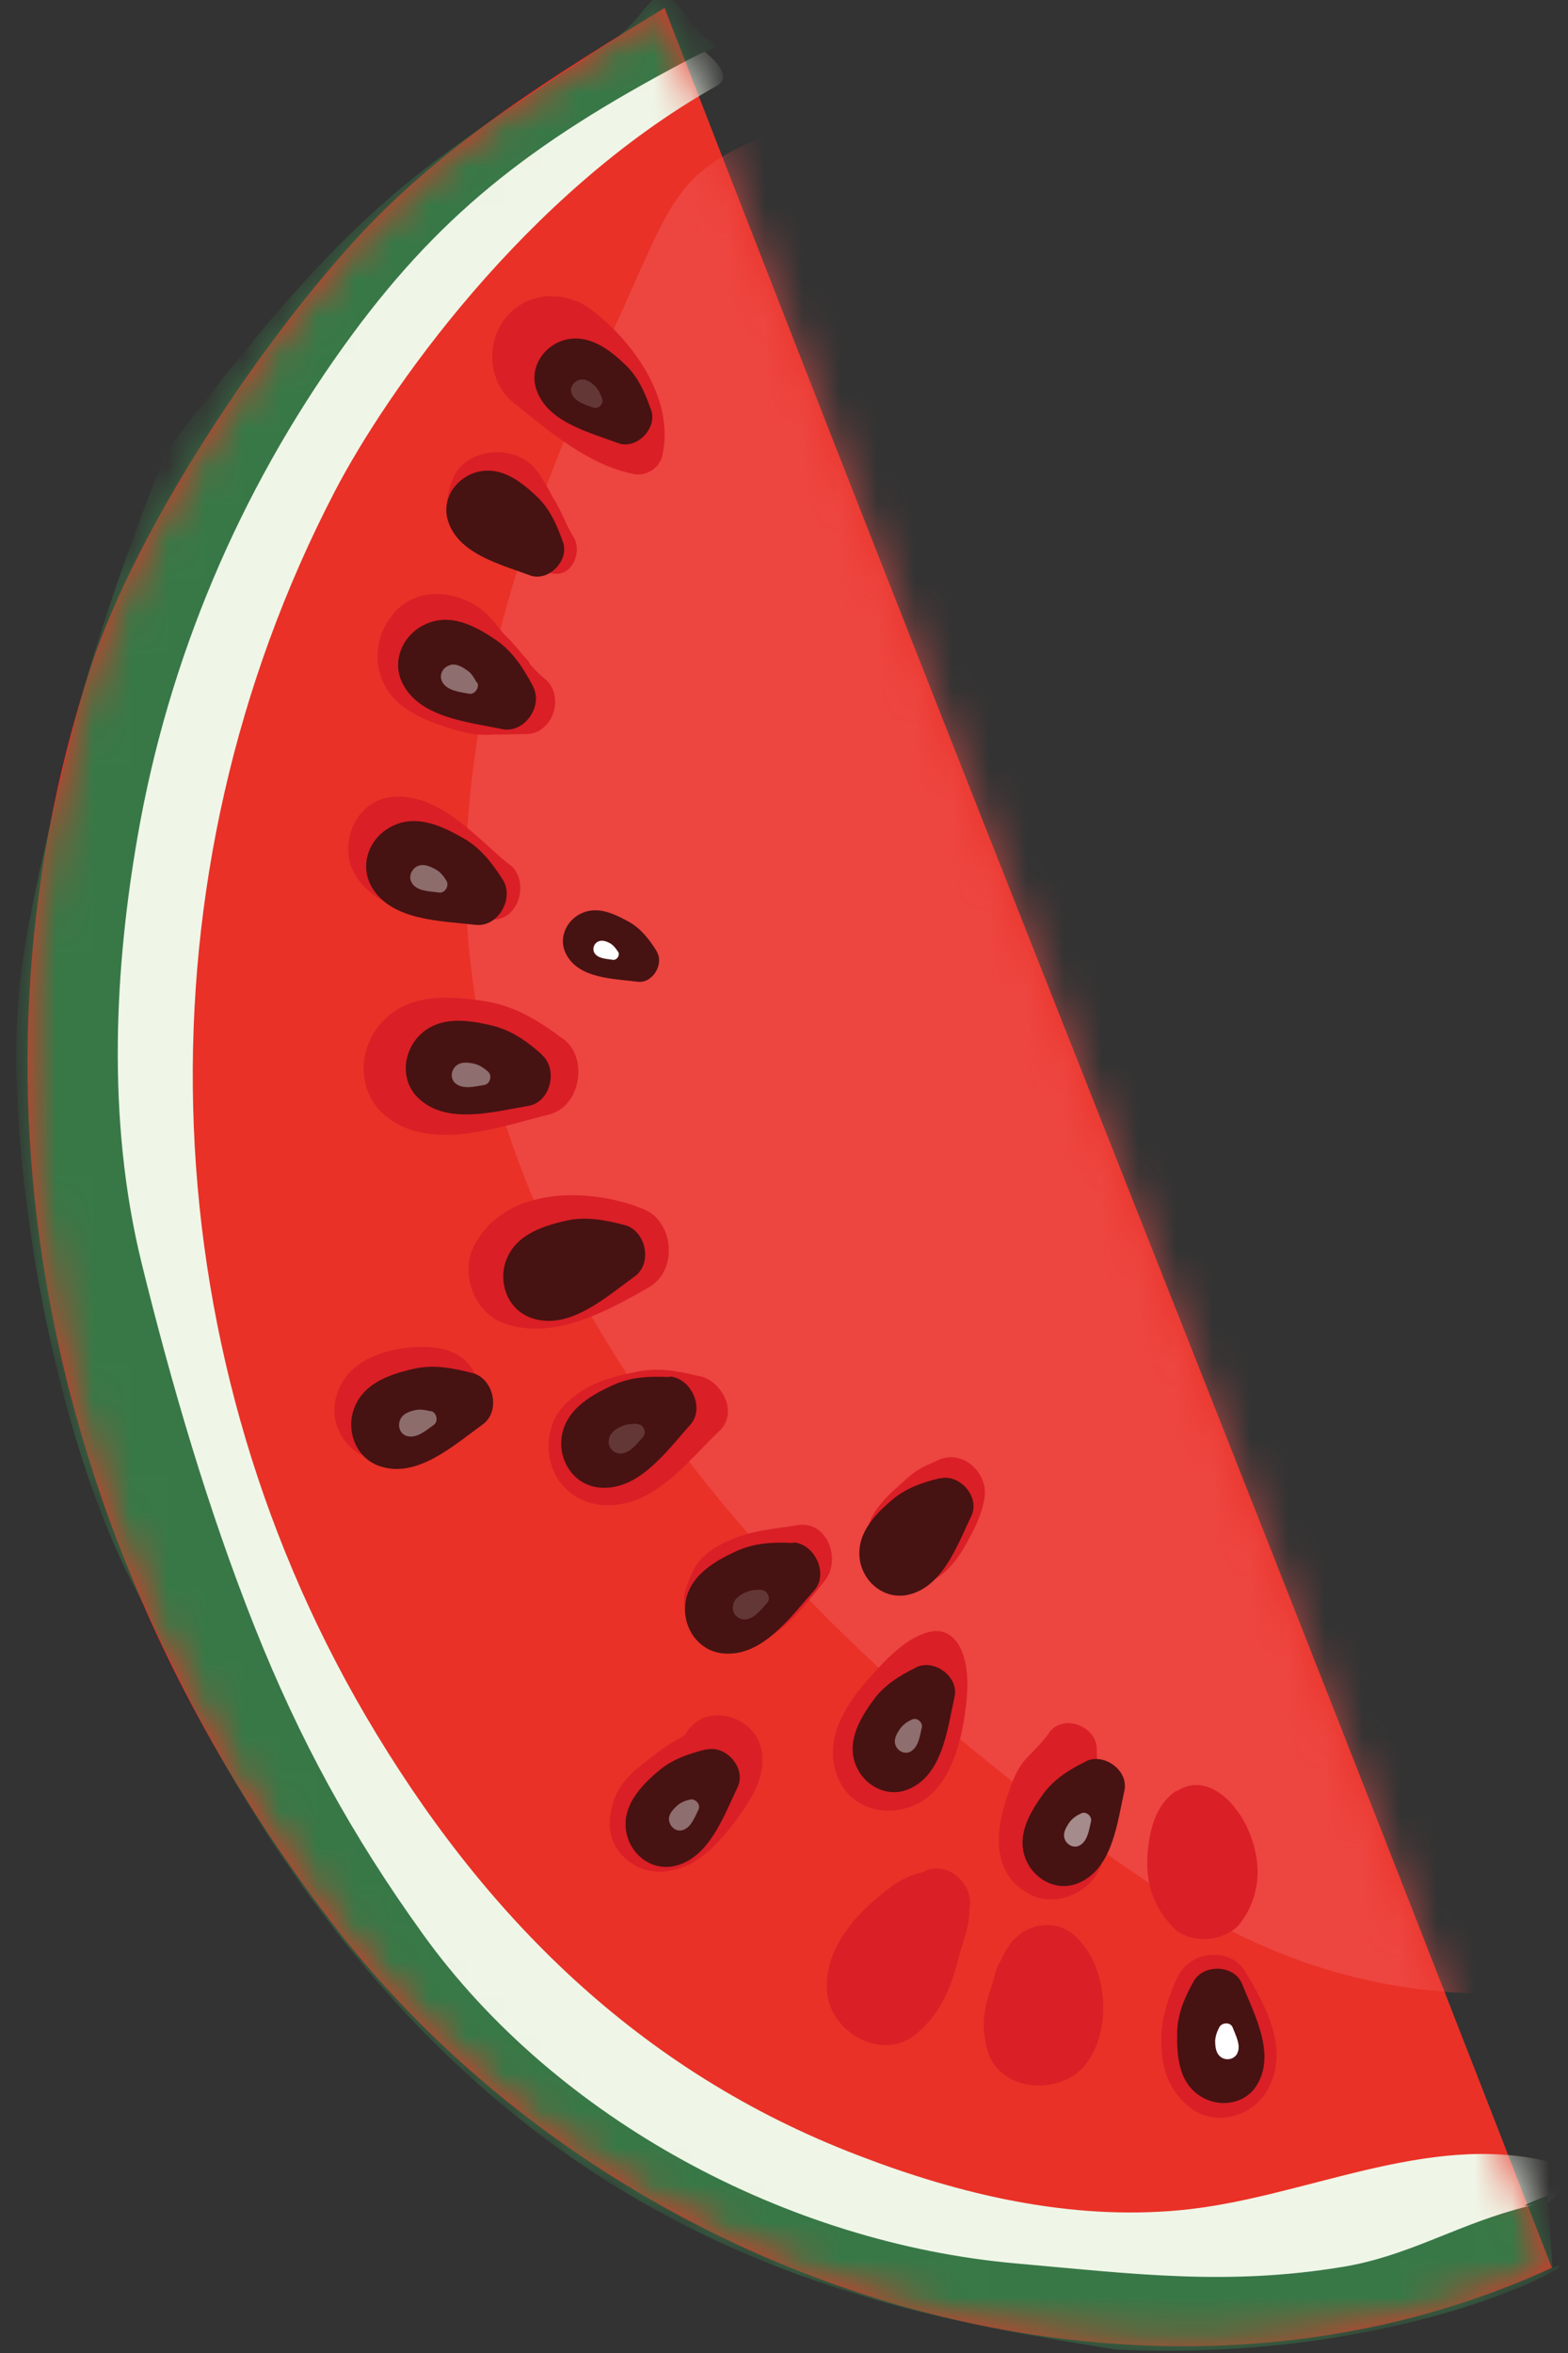 <svg viewBox="0 0 42 63" fill="none" xmlns="http://www.w3.org/2000/svg">
<rect x="0" y="0" width="42" height="63" fill="#333333" stroke="none"/>
<path d="M41.568 60.718C30.441 65.836 16.297 61.169 8.855 51.439C1.422 41.709 -1.371 29.492 2.431 17.861C3.657 14.122 7.026 9.077 9.711 6.212C12.017 3.753 14.927 1.969 17.801 0.212C25.729 20.699 33.639 40.24 41.568 60.718Z" fill="#E93127"/>
<mask id="mask0_1293_15709" style="mask-type:luminance" maskUnits="userSpaceOnUse" x="0" y="0" width="42" height="63">
<path d="M41.568 60.718C30.441 65.836 16.297 61.169 8.855 51.439C1.422 41.709 -1.371 29.492 2.431 17.861C3.657 14.122 7.026 9.077 9.711 6.212C12.017 3.753 14.927 1.969 17.801 0.212C25.729 20.699 33.639 40.24 41.568 60.718Z" fill="white"/>
</mask>
<g mask="url(#mask0_1293_15709)">
<path d="M18.323 0.979C15.161 1.285 15.53 2.195 13.197 4.231C10.71 6.402 7.476 9.916 5.71 12.709C2.268 18.159 2.259 20.276 1.953 26.709C1.286 40.439 6.53 53.44 19.503 59.278C23.152 60.926 26.116 61.818 30.134 61.764C34.017 61.719 38.116 63.206 40.567 59.917C41.369 58.845 42.819 58.206 41.504 57.881C38.197 57.062 34.882 58.881 31.585 59.179C28.648 59.449 25.729 58.764 22.99 57.71C17.125 55.467 12.935 51.295 9.791 45.935C3.926 35.908 3.62 23.448 8.962 13.168C10.341 10.51 14.071 5.168 19.206 2.294C19.873 1.915 18.314 0.988 18.314 0.988L18.323 0.979Z" fill="#EFF6E7"/>
<path d="M41.441 58.791C39.828 59.404 42.216 58.71 40.558 59.17C38.909 59.638 37.657 60.413 35.981 60.692C32.873 61.206 30.369 60.882 27.215 60.602C21.098 60.062 14.9 56.746 11.332 51.791C9.413 49.124 8.017 46.575 6.809 43.53C5.575 40.421 4.593 37.07 3.791 33.809C2.836 29.917 3.088 25.835 3.683 22.412C4.503 17.664 6.404 13.168 9.215 9.258C11.683 5.826 14.134 3.871 18.368 1.636C19.72 0.916 19.17 1.6 18.386 0.447C17.431 -0.931 17.503 0.528 16.152 1.24C11.062 4.609 9.512 5.402 4.44 12.105C3.151 15.43 2.296 17.853 1.512 21.331C0.683 25.034 0.241 26.511 0.521 30.34C0.8 34.187 1.917 39.566 3.854 42.962C11.494 60.008 22.801 61.755 29.891 62.909C37.964 63.278 42.837 60.242 41.585 60.719L41.459 58.791H41.441Z" fill="#387847"/>
<path opacity="0.65" d="M34.153 37.583C32.477 34.925 31.513 31.781 30.405 28.853C29.252 25.772 20.54 3.627 20.404 3.663C17.9 4.753 17.99 5.51 16.224 9.276C14.26 13.465 12.711 17.961 12.494 22.601C12.044 32.502 19.017 41.169 26.333 47.07C30.657 50.548 34.198 53.286 39.748 53.377C41.198 53.404 35 38.916 34.153 37.574V37.583Z" fill="#F0504E"/>
</g>
<path d="M24.864 43.7C24.261 43.872 23.765 44.394 23.351 44.854C22.792 45.466 22.216 46.268 22.324 47.133C22.468 48.322 23.639 48.8 24.639 48.259C25.378 47.854 25.693 46.845 25.819 46.052C25.918 45.448 26 44.682 25.72 44.115C25.549 43.782 25.261 43.592 24.873 43.7H24.864Z" fill="#DA1F26"/>
<path d="M28.098 46.403C27.909 46.664 27.711 46.853 27.486 47.087C27.233 47.358 27.107 47.727 26.99 48.069C26.648 49.015 26.549 50.214 27.621 50.736C28.062 50.952 28.594 50.862 28.99 50.583C29.531 50.214 29.657 49.556 29.657 48.943C29.657 48.204 29.585 47.538 29.233 46.88L29.395 47.34C29.387 47.168 29.378 46.997 29.378 46.817C29.36 46.213 28.477 45.871 28.098 46.394V46.403Z" fill="#DA1F26"/>
<path d="M31.513 47.944C30.999 48.287 30.819 48.881 30.756 49.467C30.657 50.296 30.837 50.998 31.432 51.611C31.882 52.08 32.855 51.989 33.234 51.476C33.792 50.71 33.801 49.836 33.432 48.989C33.135 48.296 32.342 47.422 31.513 47.962V47.944Z" fill="#DA1F26"/>
<path d="M21.36 40.836C20.864 40.917 20.315 40.962 19.846 41.124C19.576 41.214 19.279 41.349 19.044 41.512C18.657 41.782 18.513 42.115 18.369 42.548C18.152 43.196 18.765 43.908 19.369 44.034C20.621 44.286 21.414 43.16 22.098 42.313C22.54 41.764 22.162 40.701 21.36 40.836Z" fill="#DA1F26"/>
<path d="M18.756 36.853C18.143 36.709 17.657 36.6 17.017 36.736C16.261 36.889 15.603 37.087 15.071 37.673C14.603 38.204 14.576 39.051 14.963 39.628C15.387 40.24 16.125 40.42 16.81 40.231C17.819 39.97 18.558 38.979 19.261 38.321C19.792 37.826 19.342 36.988 18.747 36.844L18.756 36.853Z" fill="#DA1F26"/>
<path d="M17.224 32.367C15.765 31.781 13.53 31.763 12.702 33.349C12.332 34.043 12.666 35.079 13.413 35.394C14.747 35.944 16.233 35.124 17.395 34.457C18.161 34.016 18.053 32.7 17.242 32.376H17.233L17.224 32.367Z" fill="#DA1F26"/>
<path d="M15.071 27.808C14.431 27.331 13.792 26.934 12.999 26.808C11.981 26.646 10.837 26.583 10.134 27.484C9.575 28.195 9.593 29.268 10.323 29.871C11.512 30.862 13.341 30.177 14.693 29.844C15.557 29.637 15.774 28.322 15.08 27.808H15.071Z" fill="#DA1F26"/>
<path d="M13.657 23.159C12.801 22.483 11.855 21.294 10.603 21.33C9.521 21.357 8.99 22.654 9.557 23.492C10.296 24.6 12.026 24.546 13.17 24.618C13.909 24.663 14.197 23.573 13.657 23.15V23.159Z" fill="#DA1F26"/>
<path d="M14.585 18.168C14.386 18.015 14.188 17.771 14.008 17.582C14.125 17.753 14.242 17.924 14.35 18.096C14.287 17.961 14.224 17.825 14.152 17.699C13.918 17.438 13.855 17.375 13.981 17.501C13.837 17.339 13.702 17.177 13.548 17.024C13.224 16.699 13.72 17.24 13.44 16.907C13.26 16.69 13.089 16.456 12.855 16.285C12.143 15.78 11.089 15.717 10.503 16.474C9.936 17.195 9.981 18.204 10.684 18.826C11.107 19.195 11.648 19.375 12.179 19.537C12.665 19.69 13.125 19.717 13.62 19.609C13.413 19.627 13.206 19.636 13.008 19.654C13.386 19.681 13.72 19.654 14.089 19.654C14.828 19.654 15.143 18.609 14.585 18.168Z" fill="#DA1F26"/>
<path d="M15.368 14.393C15.161 14.06 15.053 13.708 14.837 13.366C14.764 13.258 14.665 12.997 14.566 12.934C14.602 12.997 14.638 13.06 14.674 13.123C14.656 13.042 14.62 12.961 14.566 12.889C14.476 12.708 14.35 12.555 14.206 12.42C13.611 11.898 12.413 12.024 12.116 12.862C12.116 12.88 12.098 12.889 12.098 12.907C11.945 13.339 11.864 13.907 12.206 14.294C12.638 14.78 13.026 14.916 13.629 15.096C14.035 15.222 14.35 15.231 14.737 15.339C15.296 15.51 15.611 14.799 15.368 14.384V14.393Z" fill="#DA1F26"/>
<path d="M17.747 12.168C18.062 10.681 16.981 9.168 15.855 8.303C15.161 7.772 14.152 7.79 13.567 8.483C13.008 9.141 13.062 10.222 13.747 10.772C14.693 11.537 15.756 12.447 16.972 12.691C17.324 12.763 17.684 12.519 17.747 12.168Z" fill="#DA1F26"/>
<path d="M24.792 50.097C24.792 50.097 24.702 50.124 24.666 50.142C24.837 50.133 25.008 50.115 25.17 50.106C24.413 50.052 23.9 50.458 23.359 50.935C22.675 51.539 22.089 52.359 22.152 53.313C22.224 54.404 23.612 55.215 24.531 54.467C25.179 53.935 25.468 53.242 25.666 52.449C25.81 51.881 26.089 51.377 25.9 50.746C25.909 50.917 25.927 51.088 25.936 51.25C25.945 51.205 25.954 51.16 25.963 51.115C26.107 50.467 25.413 49.827 24.783 50.088H24.792V50.097Z" fill="#DA1F26"/>
<path d="M27.162 51.925C27.009 52.088 26.9 52.286 26.81 52.484C26.72 52.628 26.666 52.781 26.63 52.944C26.576 53.115 26.576 53.124 26.63 52.98C26.387 53.655 26.261 54.097 26.432 54.835C26.702 55.998 28.342 56.133 29.036 55.322C29.819 54.403 29.693 52.601 28.765 51.808C28.288 51.394 27.576 51.484 27.162 51.934V51.925Z" fill="#DA1F26"/>
<path d="M31.549 52.916C31.342 53.358 31.126 53.925 31.108 54.52C31.09 55.241 31.234 55.88 31.802 56.367C32.495 56.989 33.567 56.691 33.973 55.916C34.559 54.826 33.847 53.61 33.351 52.781C32.937 52.105 31.874 52.241 31.558 52.916H31.549Z" fill="#DA1F26"/>
<path d="M25.17 39.079C24.936 39.178 24.701 39.277 24.494 39.421C24.332 39.547 24.17 39.691 24.017 39.836C23.783 40.034 23.602 40.232 23.431 40.484C23.17 40.89 23.188 41.277 23.278 41.728C23.377 42.214 23.936 42.457 24.377 42.457C25.089 42.457 25.557 41.917 25.873 41.349C26.098 40.944 26.287 40.583 26.368 40.124C26.485 39.466 25.828 38.809 25.161 39.079H25.17Z" fill="#DA1F26"/>
<path d="M18.297 46.556C18.522 46.358 18.549 46.312 18.387 46.439C18.297 46.484 18.215 46.538 18.125 46.583C17.936 46.691 17.765 46.799 17.603 46.934C17.143 47.285 16.648 47.619 16.45 48.186C16.269 48.709 16.26 49.24 16.666 49.673C17.053 50.087 17.567 50.196 18.107 50.051C18.81 49.871 19.351 49.231 19.765 48.664C20.125 48.168 20.486 47.601 20.414 46.961C20.306 45.907 18.765 45.475 18.305 46.547L18.297 46.556Z" fill="#DA1F26"/>
<path d="M12.215 36.249C11.71 35.997 11.025 36.033 10.485 36.159C9.746 36.339 9.152 36.709 8.98 37.511C8.863 38.069 9.179 38.718 9.701 38.961C10.44 39.294 11.035 39.033 11.674 38.637C12.08 38.384 12.449 38.051 12.71 37.664C13.026 37.177 12.683 36.492 12.224 36.258L12.215 36.249Z" fill="#DA1F26"/>
<path d="M17.441 10.979C17.279 10.52 17.098 10.097 16.747 9.763C16.297 9.331 15.738 8.916 15.08 9.114C14.558 9.286 14.197 9.817 14.351 10.376C14.612 11.286 15.756 11.565 16.549 11.862C17.053 12.052 17.612 11.466 17.441 10.979Z" fill="#471212"/>
<g opacity="0.16">
<path d="M16.126 10.67C16.081 10.553 16.035 10.436 15.945 10.346C15.828 10.229 15.675 10.12 15.504 10.175C15.369 10.22 15.261 10.364 15.306 10.517C15.378 10.76 15.684 10.832 15.891 10.913C16.026 10.958 16.18 10.814 16.126 10.679V10.67Z" fill="white"/>
</g>
<path d="M15.081 14.52C14.919 14.06 14.738 13.637 14.387 13.303C13.937 12.871 13.387 12.448 12.72 12.655C12.198 12.826 11.837 13.357 11.991 13.916C12.252 14.826 13.396 15.105 14.189 15.403C14.693 15.592 15.252 15.006 15.081 14.52Z" fill="#471212"/>
<path d="M14.278 18.375C14.026 17.907 13.755 17.465 13.305 17.15C12.728 16.754 12.044 16.384 11.35 16.736C10.8 17.006 10.494 17.673 10.764 18.258C11.206 19.213 12.53 19.33 13.449 19.52C14.044 19.646 14.557 18.907 14.278 18.384V18.375Z" fill="#471212"/>
<g opacity="0.39">
<path d="M12.765 18.266C12.693 18.14 12.63 18.023 12.504 17.942C12.35 17.834 12.17 17.735 11.99 17.834C11.846 17.906 11.765 18.077 11.837 18.239C11.954 18.491 12.305 18.527 12.558 18.573C12.711 18.609 12.855 18.41 12.783 18.275H12.774L12.765 18.266Z" fill="white"/>
</g>
<path d="M13.468 23.555C13.18 23.104 12.864 22.69 12.387 22.429C11.774 22.077 11.063 21.771 10.405 22.176C9.873 22.492 9.63 23.176 9.954 23.744C10.477 24.654 11.81 24.654 12.738 24.762C13.342 24.834 13.783 24.05 13.468 23.555Z" fill="#471212"/>
<g opacity="0.38">
<path d="M11.953 23.573C11.881 23.456 11.791 23.339 11.665 23.276C11.503 23.186 11.314 23.105 11.142 23.213C11.007 23.303 10.944 23.483 11.025 23.627C11.16 23.871 11.512 23.861 11.764 23.898C11.926 23.916 12.043 23.708 11.953 23.573Z" fill="white"/>
</g>
<path d="M14.521 28.24C14.116 27.88 13.702 27.582 13.17 27.456C12.485 27.294 11.72 27.195 11.197 27.763C10.783 28.222 10.738 28.943 11.197 29.393C11.954 30.132 13.224 29.763 14.152 29.61C14.747 29.511 14.954 28.637 14.521 28.249V28.24Z" fill="#471212"/>
<g opacity="0.39">
<path d="M13.071 28.69C12.963 28.6 12.855 28.519 12.711 28.483C12.53 28.438 12.323 28.42 12.188 28.564C12.08 28.681 12.062 28.879 12.188 28.996C12.395 29.185 12.729 29.086 12.972 29.05C13.134 29.023 13.188 28.789 13.071 28.69Z" fill="white"/>
</g>
<path d="M16.729 32.799C16.206 32.664 15.702 32.565 15.17 32.682C14.485 32.835 13.756 33.087 13.53 33.826C13.359 34.412 13.63 35.087 14.251 35.294C15.251 35.628 16.233 34.727 16.999 34.177C17.494 33.826 17.296 32.943 16.729 32.799Z" fill="#471212"/>
<path d="M12.656 36.763C12.133 36.628 11.629 36.529 11.097 36.646C10.413 36.799 9.683 37.051 9.458 37.79C9.287 38.376 9.557 39.051 10.178 39.258C11.178 39.592 12.161 38.691 12.926 38.141C13.422 37.79 13.224 36.907 12.656 36.763Z" fill="#471212"/>
<g opacity="0.38">
<path d="M11.549 37.789C11.404 37.753 11.278 37.726 11.134 37.753C10.954 37.789 10.756 37.861 10.702 38.059C10.657 38.222 10.729 38.393 10.891 38.447C11.161 38.528 11.413 38.294 11.621 38.15C11.747 38.059 11.702 37.825 11.549 37.78V37.789Z" fill="white"/>
</g>
<path d="M17.945 36.871C17.404 36.844 16.891 36.862 16.395 37.097C15.765 37.385 15.098 37.791 15.035 38.556C14.99 39.169 15.405 39.764 16.044 39.827C17.098 39.935 17.855 38.854 18.486 38.151C18.891 37.709 18.513 36.89 17.927 36.853L17.945 36.871Z" fill="#471212"/>
<g opacity="0.16">
<path d="M17.08 38.122C16.936 38.122 16.801 38.122 16.665 38.185C16.494 38.257 16.323 38.365 16.305 38.572C16.287 38.735 16.404 38.888 16.575 38.915C16.855 38.942 17.053 38.663 17.224 38.473C17.332 38.356 17.233 38.131 17.071 38.131L17.08 38.122Z" fill="white"/>
</g>
<path d="M21.261 41.313C20.72 41.286 20.207 41.304 19.711 41.538C19.081 41.827 18.414 42.232 18.351 42.998C18.306 43.61 18.72 44.205 19.36 44.268C20.414 44.376 21.171 43.295 21.802 42.592C22.207 42.151 21.829 41.331 21.243 41.295L21.261 41.313Z" fill="#471212"/>
<g opacity="0.16">
<path d="M20.405 42.565C20.26 42.565 20.125 42.565 19.99 42.627C19.819 42.7 19.648 42.808 19.63 43.015C19.612 43.177 19.729 43.33 19.9 43.357C20.179 43.384 20.378 43.105 20.549 42.916C20.657 42.799 20.558 42.574 20.395 42.574L20.405 42.565Z" fill="white"/>
</g>
<path d="M25.188 39.574C24.711 39.691 24.251 39.844 23.873 40.177C23.378 40.601 22.9 41.132 23.044 41.835C23.17 42.394 23.684 42.808 24.278 42.709C25.242 42.529 25.639 41.376 26.017 40.592C26.261 40.087 25.711 39.457 25.188 39.583V39.574Z" fill="#471212"/>
<path d="M18.928 46.835C18.45 46.953 17.991 47.106 17.612 47.439C17.117 47.862 16.639 48.394 16.783 49.097C16.91 49.655 17.423 50.07 18.018 49.971C18.982 49.791 19.378 48.637 19.756 47.853C20 47.349 19.45 46.718 18.928 46.844V46.835Z" fill="#471212"/>
<g opacity="0.39">
<path d="M18.495 48.179C18.369 48.206 18.243 48.251 18.143 48.341C18.017 48.458 17.882 48.593 17.927 48.773C17.963 48.917 18.099 49.035 18.252 49.008C18.504 48.963 18.612 48.647 18.711 48.449C18.774 48.314 18.63 48.152 18.486 48.179H18.495Z" fill="white"/>
</g>
<path d="M24.54 44.645C24.098 44.862 23.684 45.114 23.387 45.528C23.008 46.051 22.648 46.681 22.954 47.33C23.197 47.844 23.801 48.141 24.351 47.898C25.251 47.51 25.378 46.285 25.567 45.438C25.693 44.889 25.017 44.402 24.531 44.645H24.54Z" fill="#471212"/>
<g opacity="0.39">
<path d="M24.422 46.042C24.305 46.096 24.197 46.169 24.116 46.277C24.017 46.421 23.918 46.583 23.999 46.754C24.062 46.889 24.224 46.97 24.369 46.907C24.603 46.799 24.639 46.475 24.693 46.25C24.72 46.105 24.549 45.97 24.422 46.042Z" fill="white"/>
</g>
<path d="M17.584 25.456C17.386 25.15 17.17 24.862 16.846 24.682C16.422 24.448 15.945 24.222 15.485 24.502C15.125 24.718 14.954 25.186 15.179 25.574C15.53 26.204 16.44 26.204 17.08 26.285C17.485 26.339 17.801 25.799 17.584 25.465V25.456Z" fill="#471212"/>
<path d="M16.549 25.474C16.495 25.393 16.441 25.321 16.36 25.267C16.252 25.204 16.117 25.15 15.999 25.222C15.909 25.276 15.864 25.402 15.918 25.51C16.017 25.672 16.252 25.672 16.423 25.699C16.531 25.708 16.612 25.573 16.558 25.483L16.549 25.474Z" fill="white"/>
<path d="M29.09 47.16C28.648 47.376 28.234 47.629 27.936 48.043C27.558 48.566 27.198 49.196 27.504 49.845C27.747 50.358 28.351 50.656 28.9 50.412C29.801 50.025 29.927 48.8 30.116 47.953C30.243 47.403 29.567 46.917 29.08 47.16H29.09Z" fill="#471212"/>
<g opacity="0.51">
<path d="M28.954 48.555C28.837 48.609 28.729 48.681 28.648 48.789C28.549 48.934 28.45 49.096 28.531 49.267C28.594 49.402 28.756 49.483 28.9 49.42C29.134 49.312 29.171 48.988 29.225 48.762C29.252 48.618 29.08 48.483 28.954 48.555Z" fill="white"/>
</g>
<path d="M31.972 53.051C31.729 53.484 31.54 53.925 31.531 54.43C31.522 55.079 31.576 55.79 32.197 56.151C32.693 56.439 33.359 56.331 33.666 55.826C34.179 54.989 33.594 53.925 33.269 53.115C33.053 52.592 32.224 52.583 31.972 53.051Z" fill="#471212"/>
<path d="M32.666 54.267C32.603 54.384 32.558 54.502 32.549 54.637C32.549 54.808 32.567 54.997 32.73 55.096C32.856 55.168 33.036 55.141 33.126 55.006C33.261 54.781 33.099 54.502 33.018 54.285C32.964 54.141 32.748 54.141 32.666 54.267Z" fill="white"/>
</svg>
